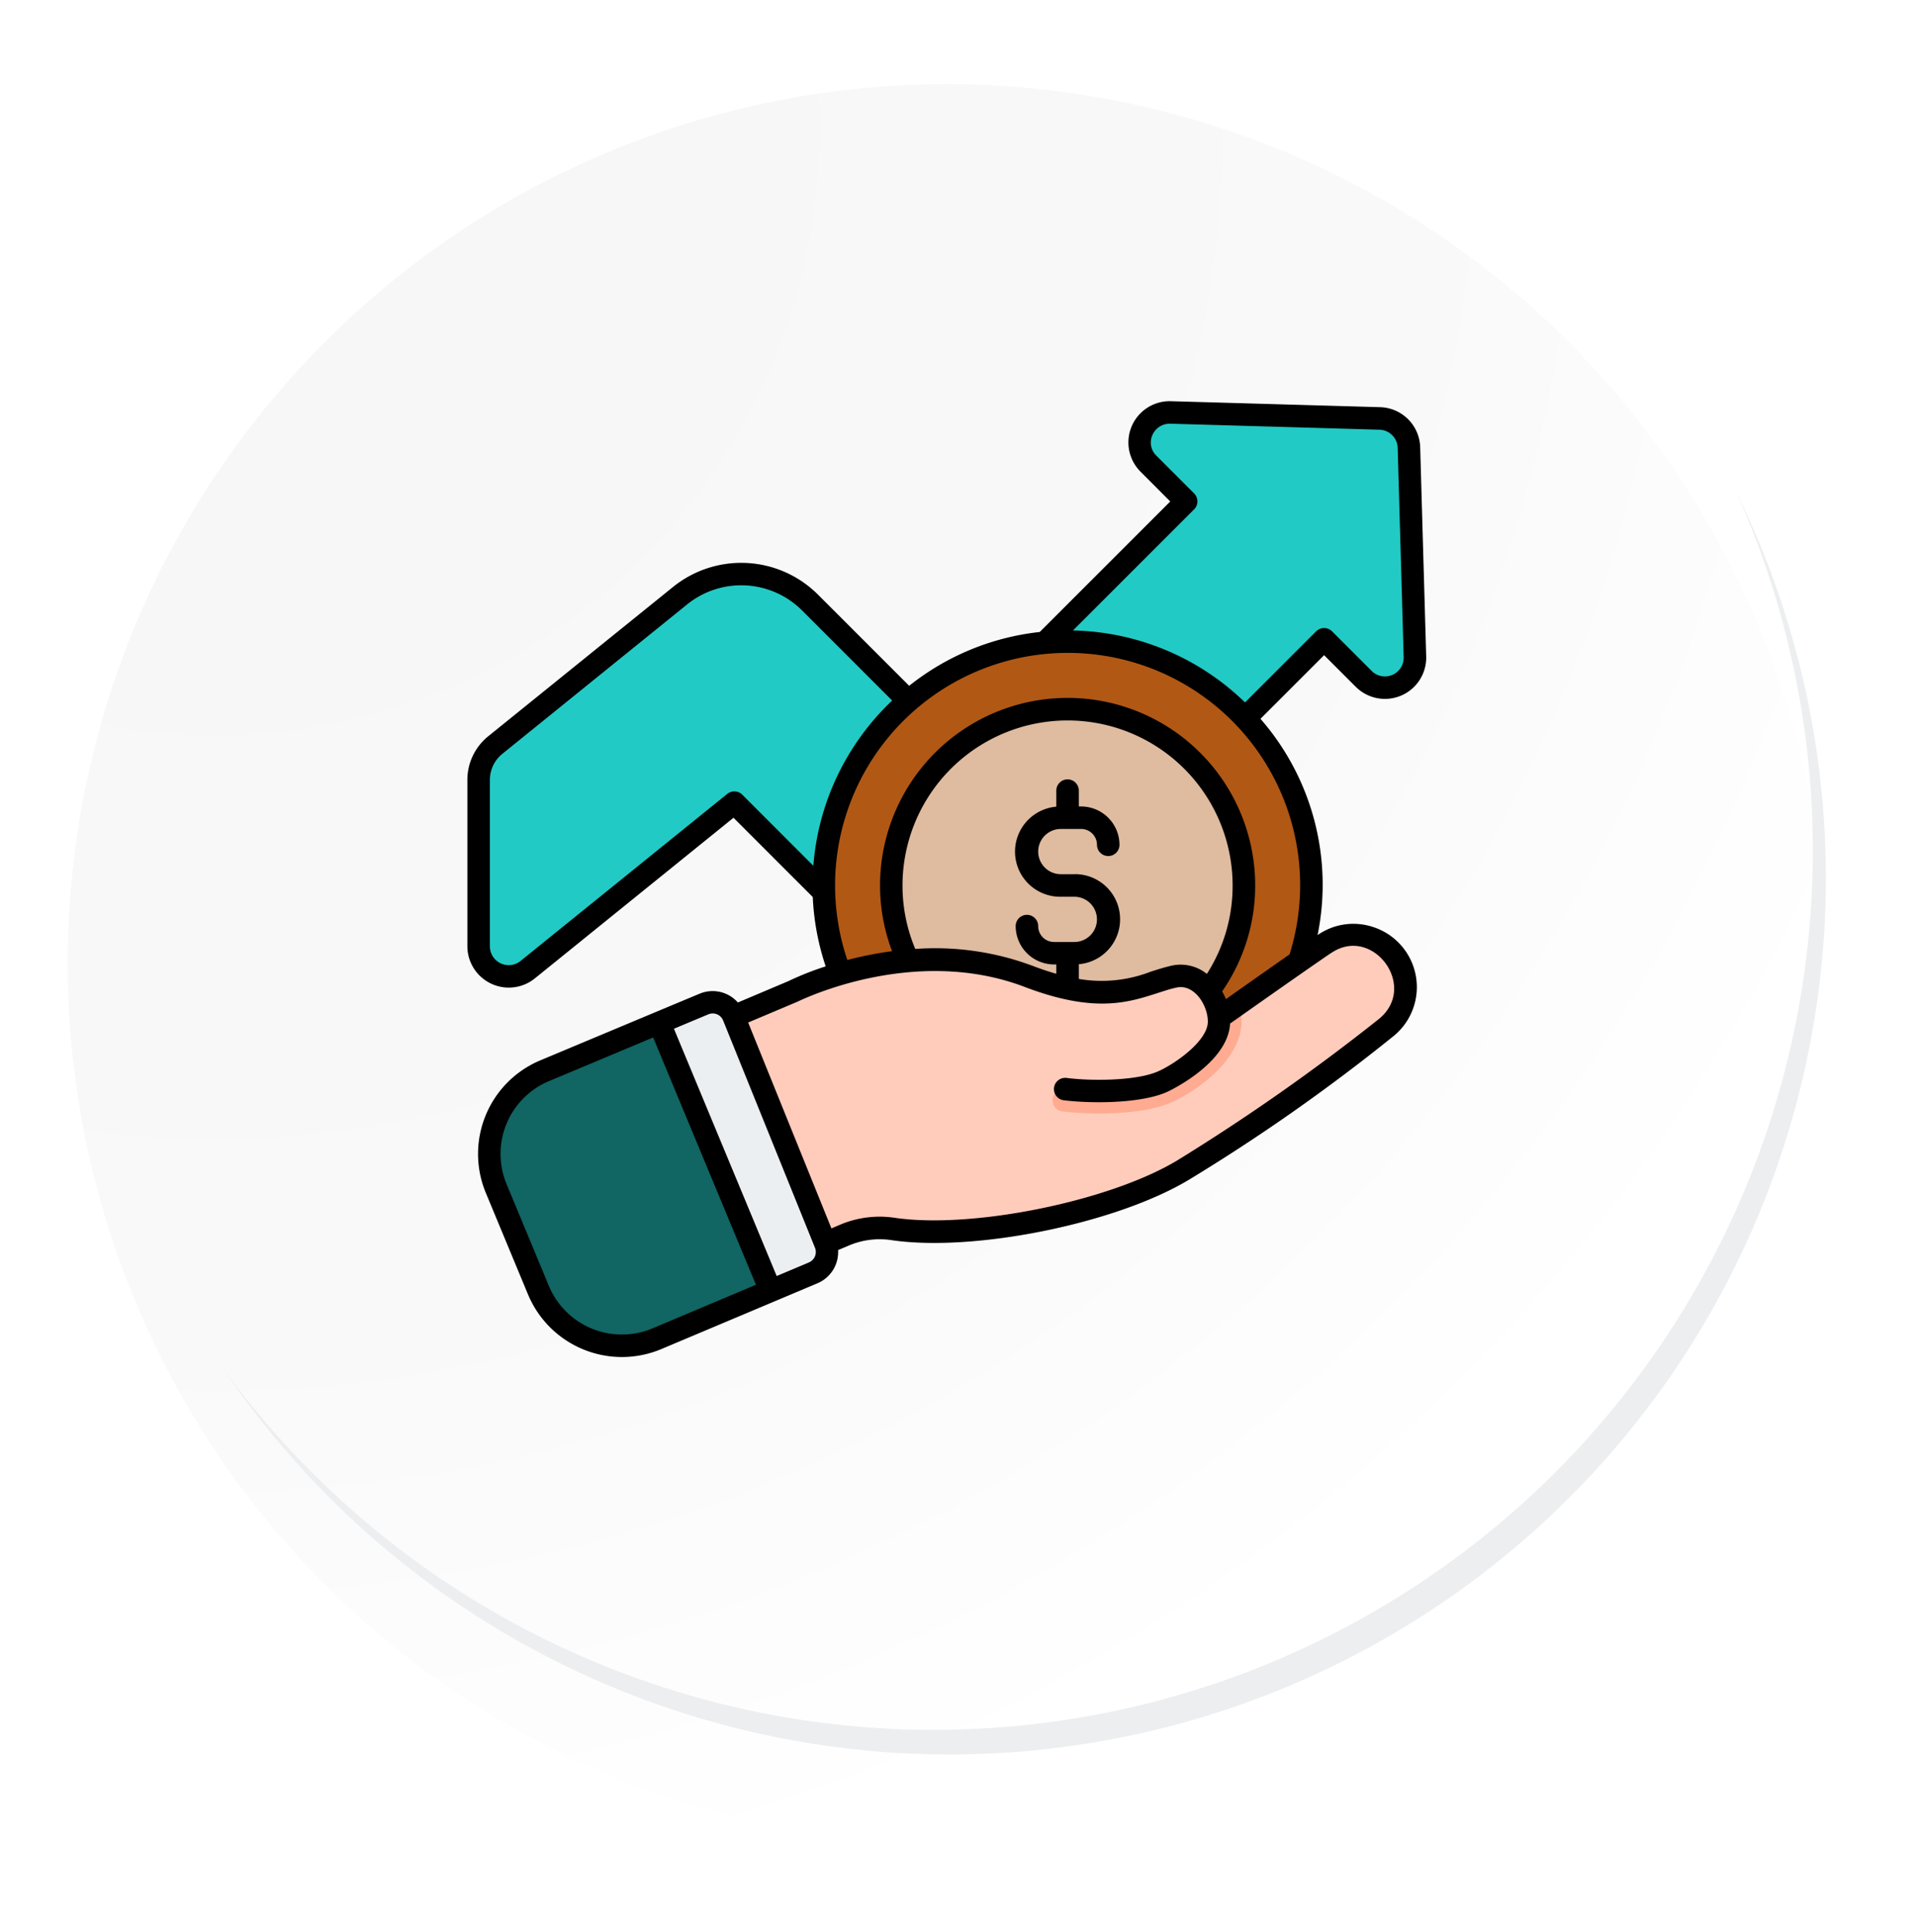 <svg xmlns="http://www.w3.org/2000/svg" xmlns:xlink="http://www.w3.org/1999/xlink" width="159.541" height="160.91" viewBox="0 0 159.541 160.91"><defs><radialGradient id="a" cx="0.076" cy="0.019" r="1.465" gradientTransform="translate(0.001)" gradientUnits="objectBoundingBox"><stop offset="0" stop-color="#f6f6f7"/><stop offset="0.477" stop-color="#f9f9fa"/><stop offset="0.715" stop-color="#fff"/></radialGradient><filter id="b" x="0" y="1.539" width="159.541" height="159.371" filterUnits="userSpaceOnUse"><feOffset dy="7" input="SourceAlpha"/><feGaussianBlur stdDeviation="2.5" result="c"/><feFlood flood-opacity="0.102"/><feComposite operator="in" in2="c"/><feComposite in="SourceGraphic"/></filter></defs><g transform="translate(-497.038 -1474)"><g transform="translate(502.668 1474)"><g transform="translate(0 0)"><path d="M341.034,2218.924a73.206,73.206,0,1,1-73.2-73.2A73.2,73.2,0,0,1,341.034,2218.924Z" transform="translate(-194.623 -2145.721)" fill="#fff"/><g transform="matrix(1, 0, 0, 1, -5.63, 0)" filter="url(#b)"><path d="M340.018,2217.816a73.2,73.2,0,1,0-73.2,73.207A72.914,72.914,0,0,0,340.018,2217.816Z" transform="translate(-187.98 -2144.61)" fill="url(#a)"/></g><g transform="translate(12.969 41.099)"><path d="M326.585,2164.488a73.214,73.214,0,0,1-126.04,72.9,72.982,72.982,0,0,0,126.04-72.9Z" transform="translate(-200.545 -2164.488)" fill="#eceef0"/></g></g></g><g transform="translate(535.955 1506.957)"><g transform="translate(0.937 1.385)"><path d="M78.965,4.874a2.5,2.5,0,0,0-2.427-2.427l-17.43-.5A2.5,2.5,0,0,0,57.27,6.212l3.142,3.142L40.545,29.227,29.107,17.79a8.121,8.121,0,0,0-10.848-.573L2.892,29.642A3.748,3.748,0,0,0,1.5,32.557V46.421a2.5,2.5,0,0,0,4.07,1.943L22.789,34.442,34.8,46.455a8.121,8.121,0,0,0,11.485,0L71.9,20.841l3.3,3.3A2.5,2.5,0,0,0,79.463,22.3Z" transform="translate(-1.5 -1.946)" fill="#22cac5"/><path d="M20.3,0A20.3,20.3,0,1,1,0,20.3,20.3,20.3,0,0,1,20.3,0Z" transform="translate(28.737 19.087)" fill="#b15815"/><circle cx="14.681" cy="14.681" r="14.681" transform="translate(34.359 24.71)" fill="#dfbba0"/><path d="M78.113,79.381A150.29,150.29,0,0,1,61.264,91.188c-6,3.6-17.623,5.86-24.17,4.879a7.468,7.468,0,0,0-3.992.519l-15.993,6.8A7.5,7.5,0,0,1,7.3,99.464L5.149,94.5a7.5,7.5,0,0,1,3.964-9.887l19.7-8.314s9.877-4.985,19.6-1.262c6.816,2.605,9.177.706,12.138.025,1.912-.437,3.573,1.512,3.73,3.436,1.368-.968,6.828-4.829,8.852-6.191a4.329,4.329,0,0,1,4.979,7.078Z" transform="translate(-2.637 -28.08)" fill="#ffccbc"/><path d="M29.9,103.094l-13.045,5.5a7.5,7.5,0,0,1-9.837-4.031l-3.532-8.5a7.5,7.5,0,0,1,4.023-9.79C12.582,84.15,18.671,81.6,20.8,80.714a1.874,1.874,0,0,1,2.455,1.025l7.653,18.929a1.874,1.874,0,0,1-1.006,2.427Z" transform="translate(-2.03 -31.453)" fill="#116562"/><path d="M38.4,103.1l-3.555,1.512-9.283-22.34c1.443-.593,2.755-1.143,3.736-1.549a1.874,1.874,0,0,1,2.455,1.025l7.653,18.929A1.874,1.874,0,0,1,38.4,103.1Z" transform="translate(-10.531 -31.454)" fill="#eceff1"/><path d="M93.719,81.735a5.787,5.787,0,0,0-.193-.985c-.733.518-1.329.937-1.672,1.182.236,2.323-3.11,4.619-4.685,5.316-1.937.883-5.911.895-8.121.62a.937.937,0,0,0-.231,1.86c2.647.317,6.806.279,9.116-.77,1.742-.769,6.17-3.567,5.786-7.223Z" transform="translate(-30.207 -31.52)" fill="#ffab91"/></g><g transform="translate(0 0.451)"><path d="M5.6,48.531,22.16,35.14l6.6,6.6a21.115,21.115,0,0,0,1.076,5.774,24.766,24.766,0,0,0-3.117,1.235l-4.195,1.773a2.8,2.8,0,0,0-3.175-.735c-2.13.885-8.219,3.436-13.291,5.56A8.449,8.449,0,0,0,1.529,66.359l3.531,8.5a8.472,8.472,0,0,0,11.066,4.535l13.048-5.5a2.816,2.816,0,0,0,1.694-2.754l.9-.381a6.54,6.54,0,0,1,3.49-.455c6.884,1.031,18.7-1.353,24.791-5A156.138,156.138,0,0,0,77,53.416,5.259,5.259,0,0,0,75.3,44.2a5.2,5.2,0,0,0-4.505.709A21.016,21.016,0,0,0,66.04,26.9l5.3-5.3,2.635,2.635a3.436,3.436,0,0,0,5.864-2.528l-.5-17.426A3.436,3.436,0,0,0,76,.949L58.577.452a3.436,3.436,0,0,0-2.528,5.864L58.528,8.8l-10.87,10.87a21.126,21.126,0,0,0-10.87,4.481l-7.58-7.58a9.04,9.04,0,0,0-12.1-.638L1.74,28.351A4.665,4.665,0,0,0,0,32V45.86a3.45,3.45,0,0,0,5.6,2.671Zm9.8,29.136a6.591,6.591,0,0,1-8.607-3.528l-3.532-8.5a6.57,6.57,0,0,1,3.52-8.565c2.874-1.2,6.068-2.543,8.689-3.639l8.559,20.594Zm13.044-5.5L25.757,73.3,17.2,52.708l2.866-1.2a.937.937,0,0,1,1.234.522L28.933,70.92a.94.94,0,0,1-.49,1.244ZM71.957,46.385c3.457-2.323,7.314,2.891,3.868,5.571A171.066,171.066,0,0,1,59.083,63.69C53.4,67.1,41.957,69.41,35.531,68.444a8.447,8.447,0,0,0-4.495.583l-.722.307L23.38,52.19l4.093-1.727c.2-.086,9.605-4.772,18.9-1.249,5.815,2.222,8.615,1.322,11.084.529.55-.177,1.067-.352,1.6-.466,1.472-.312,2.6,1.477,2.6,2.835,0,1.611-2.737,3.522-4.133,4.141-1.839.817-5.634.812-7.622.552a.937.937,0,1,0-.244,1.859c2.241.28,6.422.292,8.621-.7.052-.023,5.06-2.346,5.23-5.685,1.93-1.358,6.619-4.669,8.446-5.9ZM50.54,39.839H49.415a1.883,1.883,0,1,1,0-3.767h1.692a1.321,1.321,0,0,1,1.319,1.319.937.937,0,0,0,1.874,0A3.2,3.2,0,0,0,51.107,34.2h-.193V32.879a.937.937,0,1,0-1.874,0v1.338a3.757,3.757,0,0,0,.375,7.5H50.54a1.883,1.883,0,1,1,0,3.767h-1.69A1.321,1.321,0,0,1,47.53,44.16a.937.937,0,1,0-1.874,0,3.2,3.2,0,0,0,3.193,3.194h.191v.778c-.617-.177-1.275-.394-1.992-.668a23.168,23.168,0,0,0-9.753-1.4,13.586,13.586,0,0,1-1.062-5.283,13.744,13.744,0,1,1,27.488,0,13.59,13.59,0,0,1-2.144,7.36,3.488,3.488,0,0,0-2.936-.687c-.608.139-1.19.327-1.753.507a11.282,11.282,0,0,1-5.975.6V47.335a3.757,3.757,0,0,0-.375-7.5ZM60.515,9.457a.937.937,0,0,0,0-1.325L57.374,4.991a1.516,1.516,0,0,1-.33-1.723,1.568,1.568,0,0,1,1.479-.943l17.426.5A1.562,1.562,0,0,1,77.465,4.34l.5,17.426A1.562,1.562,0,0,1,75.3,22.915l-3.3-3.3a.937.937,0,0,0-1.325,0l-5.922,5.921a21.161,21.161,0,0,0-14.328-5.992ZM49.977,21.41A19.338,19.338,0,0,1,68.463,46.516c-1.77,1.234-3.889,2.728-5.3,3.726a5.19,5.19,0,0,0-.315-.646,15.452,15.452,0,0,0,2.751-8.82,15.618,15.618,0,1,0-31.236,0,15.444,15.444,0,0,0,1,5.474,30.383,30.383,0,0,0-3.723.734A19.366,19.366,0,0,1,49.977,21.41ZM1.874,32a2.8,2.8,0,0,1,1.043-2.187L18.285,17.384a7.172,7.172,0,0,1,9.6.507l7.487,7.487a21.186,21.186,0,0,0-6.563,13.758l-5.917-5.919a.937.937,0,0,0-1.249-.066L4.417,47.074A1.569,1.569,0,0,1,1.874,45.86Z" transform="translate(0 -0.451)"/></g></g></g></svg>